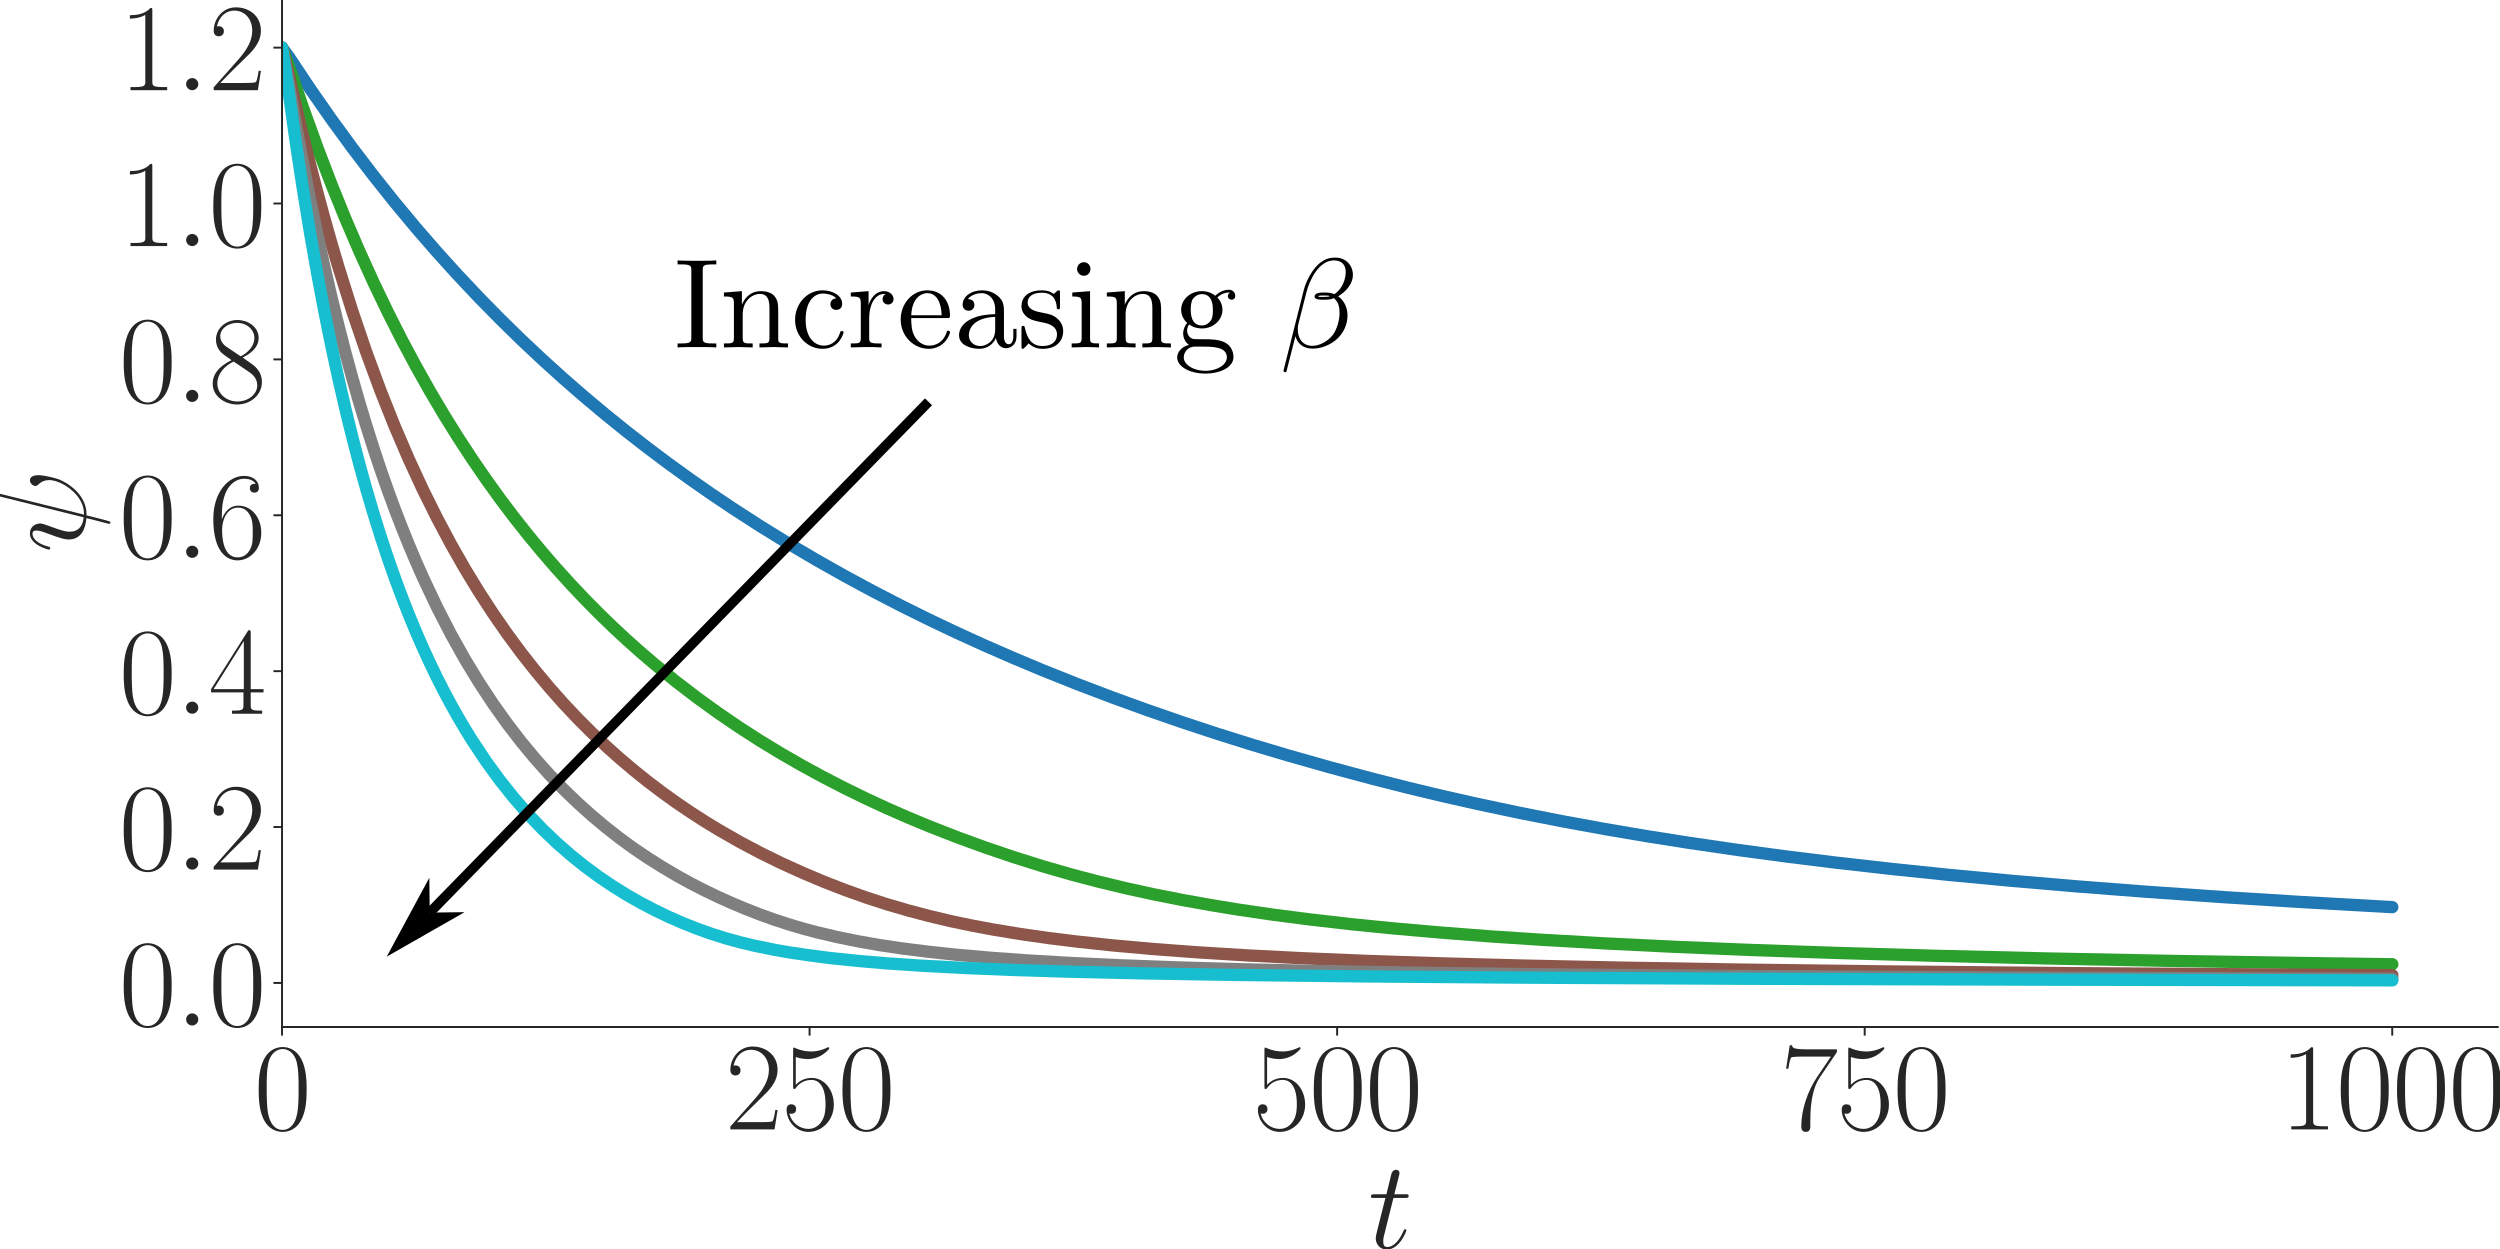 <?xml version="1.0" encoding="UTF-8" standalone="no"?>
<svg
   width="1015.389pt"
   height="507.491pt"
   viewBox="0 0 1015.389 507.491"
   version="1.1"
   id="svg56"
   sodipodi:docname="reactivity_alpha_0.6_beta_varying.svg"
   inkscape:version="1.3.2 (091e20e, 2023-11-25)"
   xmlns:inkscape="http://www.inkscape.org/namespaces/inkscape"
   xmlns:sodipodi="http://sodipodi.sourceforge.net/DTD/sodipodi-0.dtd"
   xmlns:xlink="http://www.w3.org/1999/xlink"
   xmlns="http://www.w3.org/2000/svg"
   xmlns:svg="http://www.w3.org/2000/svg"
   xmlns:rdf="http://www.w3.org/1999/02/22-rdf-syntax-ns#"
   xmlns:cc="http://creativecommons.org/ns#"
   xmlns:dc="http://purl.org/dc/elements/1.1/">
  <sodipodi:namedview
     id="namedview56"
     pagecolor="#ffffff"
     bordercolor="#000000"
     borderopacity="0.25"
     inkscape:showpageshadow="2"
     inkscape:pageopacity="0.0"
     inkscape:pagecheckerboard="0"
     inkscape:deskcolor="#d1d1d1"
     inkscape:document-units="pt"
     inkscape:zoom="0.30729167"
     inkscape:cx="714.30508"
     inkscape:cy="312.40678"
     inkscape:window-width="1312"
     inkscape:window-height="449"
     inkscape:window-x="18"
     inkscape:window-y="348"
     inkscape:window-maximized="0"
     inkscape:current-layer="svg56" />
  <defs
     id="defs1">
    <style
       type="text/css"
       id="style1">*{stroke-linejoin: round; stroke-linecap: butt}</style>
    <marker
       style="overflow:visible"
       id="DartArrow"
       refX="0"
       refY="0"
       orient="auto-start-reverse"
       inkscape:stockid="Dart arrow"
       markerWidth="1"
       markerHeight="1"
       viewBox="0 0 1 1"
       inkscape:isstock="true"
       inkscape:collect="always"
       preserveAspectRatio="xMidYMid">
      <path
         style="fill:context-stroke;fill-rule:evenodd;stroke:none"
         d="M 0,0 5,-5 -12.5,0 5,5 Z"
         transform="scale(-0.5)"
         id="path6" />
    </marker>
  </defs>
  <g
     id="figure_1"
     transform="translate(-5.691,-53.6)">
    <g
       id="axes_1">
      <g
         id="patch_2">
        <path
           d="M 120.239,470.718 H 1020.167 V 54 H 120.239 Z"
           style="fill:#ffffff"
           id="path2" />
      </g>
      <g
         id="matplotlib.axis_1">
        <g
           id="xtick_1">
          <g
             id="line2d_1">
            <defs
               id="defs2">
              <path
                 id="m3f9d4b9042"
                 d="M 0,0 V 3.5"
                 style="stroke:#262626;stroke-width:0.8" />
            </defs>
            <g
               id="g2">
              <use
                 xlink:href="#m3f9d4b9042"
                 x="120.239"
                 y="470.718"
                 style="fill:#262626;stroke:#262626;stroke-width:0.8"
                 id="use2" />
            </g>
          </g>
          <g
             id="text_1">
            <!-- $\mathdefault{0}$ -->
            <g
               style="fill:#262626"
               transform="matrix(0.5,0,0,-0.5,108.816,512.311)"
               id="g3">
              <defs
                 id="defs3">
                <path
                   id="CMR17-30"
                   d="m 2688,2025 c 0,391 -6,1055 -275,1566 -237,448 -615,607 -947,607 -308,0 -698,-140 -941,-601 C 269,3118 243,2524 243,2025 c 0,-364 7,-919 205,-1406 275,-658 768,-747 1018,-747 294,0 742,121 1004,728 192,442 218,959 218,1425 z M 1466,-26 c -410,0 -653,351 -743,838 -70,376 -70,926 -70,1284 0,492 0,901 83,1291 122,542 480,709 730,709 262,0 601,-173 723,-696 83,-364 89,-793 89,-1304 0,-416 0,-927 -76,-1304 C 2067,95 1690,-26 1466,-26 Z"
                   transform="scale(0.016)" />
              </defs>
              <use
                 xlink:href="#CMR17-30"
                 transform="scale(0.996)"
                 id="use3" />
            </g>
          </g>
        </g>
        <g
           id="xtick_2">
          <g
             id="line2d_2">
            <g
               id="g4">
              <use
                 xlink:href="#m3f9d4b9042"
                 x="334.508"
                 y="470.718"
                 style="fill:#262626;stroke:#262626;stroke-width:0.8"
                 id="use4" />
            </g>
          </g>
          <g
             id="text_2">
            <!-- $\mathdefault{250}$ -->
            <g
               style="fill:#262626"
               transform="matrix(0.5,0,0,-0.5,300.24,512.311)"
               id="g7">
              <defs
                 id="defs4">
                <path
                   id="CMR17-32"
                   d="M 2669,989 H 2554 C 2490,536 2438,459 2413,420 2381,369 1920,369 1830,369 H 602 c 230,250 678,703 1222,1228 390,370 845,805 845,1438 0,755 -602,1189 -1274,1189 -704,0 -1133,-620 -1133,-1194 0,-250 186,-282 263,-282 64,0 256,39 256,262 0,197 -167,254 -256,254 -39,0 -77,-6 -103,-19 122,545 493,813 884,813 556,0 921,-441 921,-1023 0,-556 -326,-1035 -691,-1451 L 262,146 V 0 h 2253 z"
                   transform="scale(0.016)" />
                <path
                   id="CMR17-35"
                   d="m 730,3692 c 64,-26 326,-108 595,-108 595,0 921,327 1107,516 0,57 0,92 -38,92 -7,0 -20,0 -71,-29 -224,-105 -486,-190 -806,-190 -192,0 -480,26 -794,166 -70,32 -83,32 -89,32 -32,0 -39,-7 -39,-134 V 2203 c 0,-114 0,-146 64,-146 32,0 45,13 77,57 205,287 486,408 806,408 224,0 704,-140 704,-1233 0,-204 0,-574 -192,-868 C 1894,159 1645,25 1370,25 947,25 518,320 403,814 c 26,-7 77,-19 103,-19 83,0 243,45 243,243 0,172 -122,242 -243,242 -148,0 -244,-90 -244,-269 0,-557 442,-1139 1120,-1139 660,0 1287,568 1287,1392 0,766 -499,1360 -1120,1360 -327,0 -602,-121 -819,-350 z"
                   transform="scale(0.016)" />
              </defs>
              <use
                 xlink:href="#CMR17-32"
                 transform="scale(0.996)"
                 id="use5" />
              <use
                 xlink:href="#CMR17-35"
                 transform="matrix(0.996,0,0,0.996,45.69,0)"
                 id="use6" />
              <use
                 xlink:href="#CMR17-30"
                 transform="matrix(0.996,0,0,0.996,91.381,0)"
                 id="use7" />
            </g>
          </g>
        </g>
        <g
           id="xtick_3">
          <g
             id="line2d_3">
            <g
               id="g8">
              <use
                 xlink:href="#m3f9d4b9042"
                 x="548.776"
                 y="470.718"
                 style="fill:#262626;stroke:#262626;stroke-width:0.8"
                 id="use8" />
            </g>
          </g>
          <g
             id="text_3">
            <!-- $\mathdefault{500}$ -->
            <g
               style="fill:#262626"
               transform="matrix(0.5,0,0,-0.5,514.508,512.311)"
               id="g11">
              <use
                 xlink:href="#CMR17-35"
                 transform="scale(0.996)"
                 id="use9" />
              <use
                 xlink:href="#CMR17-30"
                 transform="matrix(0.996,0,0,0.996,45.69,0)"
                 id="use10" />
              <use
                 xlink:href="#CMR17-30"
                 transform="matrix(0.996,0,0,0.996,91.381,0)"
                 id="use11" />
            </g>
          </g>
        </g>
        <g
           id="xtick_4">
          <g
             id="line2d_4">
            <g
               id="g12">
              <use
                 xlink:href="#m3f9d4b9042"
                 x="763.044"
                 y="470.718"
                 style="fill:#262626;stroke:#262626;stroke-width:0.8"
                 id="use12" />
            </g>
          </g>
          <g
             id="text_4">
            <!-- $\mathdefault{750}$ -->
            <g
               style="fill:#262626"
               transform="matrix(0.5,0,0,-0.5,728.777,512.311)"
               id="g15">
              <defs
                 id="defs12">
                <path
                   id="CMR17-37"
                   d="m 2886,3941 v 140 H 1382 c -748,0 -761,84 -787,207 H 480 L 294,3094 h 116 c 19,121 64,446 140,567 39,51 512,51 621,51 H 2579 L 1869,2661 C 1395,1954 1069,999 1069,165 c 0,-76 0,-293 230,-293 231,0 231,217 231,299 v 294 c 0,1043 179,1731 473,2171 z"
                   transform="scale(0.016)" />
              </defs>
              <use
                 xlink:href="#CMR17-37"
                 transform="scale(0.996)"
                 id="use13" />
              <use
                 xlink:href="#CMR17-35"
                 transform="matrix(0.996,0,0,0.996,45.69,0)"
                 id="use14" />
              <use
                 xlink:href="#CMR17-30"
                 transform="matrix(0.996,0,0,0.996,91.381,0)"
                 id="use15" />
            </g>
          </g>
        </g>
        <g
           id="xtick_5">
          <g
             id="line2d_5">
            <g
               id="g16">
              <use
                 xlink:href="#m3f9d4b9042"
                 x="977.313"
                 y="470.718"
                 style="fill:#262626;stroke:#262626;stroke-width:0.8"
                 id="use16" />
            </g>
          </g>
          <g
             id="text_5">
            <!-- $\mathdefault{1000}$ -->
            <g
               style="fill:#262626"
               transform="matrix(0.5,0,0,-0.5,931.622,512.311)"
               id="g20">
              <defs
                 id="defs16">
                <path
                   id="CMR17-31"
                   d="m 1702,4058 c 0,134 -6,134 -96,134 -249,-276 -627,-365 -985,-365 -19,0 -51,0 -58,-19 -6,-13 -6,-26 -6,-160 198,0 531,38 787,191 V 461 C 1344,236 1331,160 781,160 H 589 V 0 c 307,0 627,0 934,0 307,0 627,0 935,0 v 160 h -192 c -551,0 -564,70 -564,298 z"
                   transform="scale(0.016)" />
              </defs>
              <use
                 xlink:href="#CMR17-31"
                 transform="scale(0.996)"
                 id="use17" />
              <use
                 xlink:href="#CMR17-30"
                 transform="matrix(0.996,0,0,0.996,45.69,0)"
                 id="use18" />
              <use
                 xlink:href="#CMR17-30"
                 transform="matrix(0.996,0,0,0.996,91.381,0)"
                 id="use19" />
              <use
                 xlink:href="#CMR17-30"
                 transform="matrix(0.996,0,0,0.996,137.071,0)"
                 id="use20" />
            </g>
          </g>
        </g>
        <g
           id="text_6">
          <!-- $t$ -->
          <g
             style="fill:#262626"
             transform="matrix(0.5,0,0,-0.5,561.396,560.593)"
             id="g21">
            <defs
               id="defs20">
              <path
                 id="CMMI12-74"
                 d="m 1286,2566 h 589 c 122,0 186,0 186,115 0,71 -39,71 -167,71 h -563 l 237,940 c 26,89 26,102 26,148 0,103 -84,160 -167,160 -51,0 -198,-19 -249,-225 L 928,2752 H 326 c -128,0 -185,0 -185,-122 0,-64 45,-64 166,-64 H 877 L 454,881 C 403,658 384,594 384,511 384,211 595,-64 954,-64 c 646,0 992,932 992,976 0,39 -26,58 -64,58 -13,0 -39,0 -52,-26 -6,-6 -12,-13 -57,-115 C 1638,511 1344,64 973,64 781,64 768,224 768,364 c 0,6 0,128 19,204 z"
                 transform="scale(0.016)" />
            </defs>
            <use
               xlink:href="#CMMI12-74"
               transform="scale(0.996)"
               id="use21" />
          </g>
        </g>
      </g>
      <g
         id="matplotlib.axis_2">
        <g
           id="ytick_1">
          <g
             id="line2d_6">
            <defs
               id="defs21">
              <path
                 id="m795a877770"
                 d="M 0,0 H -3.5"
                 style="stroke:#262626;stroke-width:0.8" />
            </defs>
            <g
               id="g22">
              <use
                 xlink:href="#m795a877770"
                 x="120.239"
                 y="452.822"
                 style="fill:#262626;stroke:#262626;stroke-width:0.8"
                 id="use22" />
            </g>
          </g>
          <g
             id="text_7">
            <!-- $\mathdefault{0.0}$ -->
            <g
               style="fill:#262626"
               transform="matrix(0.5,0,0,-0.5,54,470.118)"
               id="g25">
              <defs
                 id="defs22">
                <path
                   id="CMMI12-3a"
                   d="M 1178,307 C 1178,492 1024,619 870,619 685,619 557,466 557,313 557,128 710,0 864,0 c 186,0 314,153 314,307 z"
                   transform="scale(0.016)" />
              </defs>
              <use
                 xlink:href="#CMR17-30"
                 transform="scale(0.996)"
                 id="use23" />
              <use
                 xlink:href="#CMMI12-3a"
                 transform="matrix(0.996,0,0,0.996,45.69,0)"
                 id="use24" />
              <use
                 xlink:href="#CMR17-30"
                 transform="matrix(0.996,0,0,0.996,72.788,0)"
                 id="use25" />
            </g>
          </g>
        </g>
        <g
           id="ytick_2">
          <g
             id="line2d_7">
            <g
               id="g26">
              <use
                 xlink:href="#m795a877770"
                 x="120.239"
                 y="389.508"
                 style="fill:#262626;stroke:#262626;stroke-width:0.8"
                 id="use26" />
            </g>
          </g>
          <g
             id="text_8">
            <!-- $\mathdefault{0.2}$ -->
            <g
               style="fill:#262626"
               transform="matrix(0.5,0,0,-0.5,54,406.805)"
               id="g29">
              <use
                 xlink:href="#CMR17-30"
                 transform="scale(0.996)"
                 id="use27" />
              <use
                 xlink:href="#CMMI12-3a"
                 transform="matrix(0.996,0,0,0.996,45.69,0)"
                 id="use28" />
              <use
                 xlink:href="#CMR17-32"
                 transform="matrix(0.996,0,0,0.996,72.788,0)"
                 id="use29" />
            </g>
          </g>
        </g>
        <g
           id="ytick_3">
          <g
             id="line2d_8">
            <g
               id="g30">
              <use
                 xlink:href="#m795a877770"
                 x="120.239"
                 y="326.195"
                 style="fill:#262626;stroke:#262626;stroke-width:0.8"
                 id="use30" />
            </g>
          </g>
          <g
             id="text_9">
            <!-- $\mathdefault{0.4}$ -->
            <g
               style="fill:#262626"
               transform="matrix(0.5,0,0,-0.5,54,343.491)"
               id="g33">
              <defs
                 id="defs30">
                <path
                   id="CMR17-34"
                   d="m 2150,4122 c 0,134 -6,134 -121,134 L 128,1254 V 1088 H 1779 V 457 c 0,-233 -13,-297 -461,-297 H 1197 V 0 c 205,0 550,0 768,0 217,0 563,0 768,0 v 160 h -122 c -448,0 -461,64 -461,297 v 631 h 653 v 166 H 2150 Z M 1798,3703 V 1254 H 256 Z"
                   transform="scale(0.016)" />
              </defs>
              <use
                 xlink:href="#CMR17-30"
                 transform="scale(0.996)"
                 id="use31" />
              <use
                 xlink:href="#CMMI12-3a"
                 transform="matrix(0.996,0,0,0.996,45.69,0)"
                 id="use32" />
              <use
                 xlink:href="#CMR17-34"
                 transform="matrix(0.996,0,0,0.996,72.788,0)"
                 id="use33" />
            </g>
          </g>
        </g>
        <g
           id="ytick_4">
          <g
             id="line2d_9">
            <g
               id="g34">
              <use
                 xlink:href="#m795a877770"
                 x="120.239"
                 y="262.882"
                 style="fill:#262626;stroke:#262626;stroke-width:0.8"
                 id="use34" />
            </g>
          </g>
          <g
             id="text_10">
            <!-- $\mathdefault{0.6}$ -->
            <g
               style="fill:#262626"
               transform="matrix(0.5,0,0,-0.5,54,280.178)"
               id="g37">
              <defs
                 id="defs34">
                <path
                   id="CMR17-36"
                   d="m 678,2176 c 0,1514 717,1856 1133,1856 135,0 461,-23 589,-256 -102,0 -294,0 -294,-223 0,-172 140,-230 230,-230 58,0 230,25 230,237 0,394 -320,619 -761,619 -762,0 -1562,-789 -1562,-2195 0,-1731 723,-2112 1235,-2112 621,0 1210,555 1210,1411 0,798 -518,1379 -1171,1379 -391,0 -679,-255 -839,-702 z M 1478,25 c -787,0 -787,1175 -787,1411 0,460 218,1124 813,1124 109,0 422,0 634,-440 115,-250 115,-511 115,-831 0,-345 0,-599 -135,-855 C 1978,171 1773,25 1478,25 Z"
                   transform="scale(0.016)" />
              </defs>
              <use
                 xlink:href="#CMR17-30"
                 transform="scale(0.996)"
                 id="use35" />
              <use
                 xlink:href="#CMMI12-3a"
                 transform="matrix(0.996,0,0,0.996,45.69,0)"
                 id="use36" />
              <use
                 xlink:href="#CMR17-36"
                 transform="matrix(0.996,0,0,0.996,72.788,0)"
                 id="use37" />
            </g>
          </g>
        </g>
        <g
           id="ytick_5">
          <g
             id="line2d_10">
            <g
               id="g38">
              <use
                 xlink:href="#m795a877770"
                 x="120.239"
                 y="199.568"
                 style="fill:#262626;stroke:#262626;stroke-width:0.8"
                 id="use38" />
            </g>
          </g>
          <g
             id="text_11">
            <!-- $\mathdefault{0.8}$ -->
            <g
               style="fill:#262626"
               transform="matrix(0.5,0,0,-0.5,54,216.865)"
               id="g41">
              <defs
                 id="defs38">
                <path
                   id="CMR17-38"
                   d="m 1741,2264 c 403,203 813,509 813,999 0,578 -564,916 -1082,916 -582,0 -1094,-420 -1094,-999 0,-159 38,-433 288,-675 64,-63 332,-254 505,-375 C 883,1983 211,1634 211,934 211,279 838,-128 1459,-128 c 685,0 1261,490 1261,1138 0,580 -390,847 -646,1019 z m -839,558 c -51,32 -307,229 -307,529 0,388 403,681 864,681 506,0 877,-356 877,-770 0,-593 -666,-931 -698,-931 -6,0 -12,0 -64,39 z M 2080,1519 c 96,-70 403,-279 403,-668 C 2483,381 2010,25 1472,25 890,25 448,438 448,940 c 0,503 390,922 832,1120 z"
                   transform="scale(0.016)" />
              </defs>
              <use
                 xlink:href="#CMR17-30"
                 transform="scale(0.996)"
                 id="use39" />
              <use
                 xlink:href="#CMMI12-3a"
                 transform="matrix(0.996,0,0,0.996,45.69,0)"
                 id="use40" />
              <use
                 xlink:href="#CMR17-38"
                 transform="matrix(0.996,0,0,0.996,72.788,0)"
                 id="use41" />
            </g>
          </g>
        </g>
        <g
           id="ytick_6">
          <g
             id="line2d_11">
            <g
               id="g42">
              <use
                 xlink:href="#m795a877770"
                 x="120.239"
                 y="136.255"
                 style="fill:#262626;stroke:#262626;stroke-width:0.8"
                 id="use42" />
            </g>
          </g>
          <g
             id="text_12">
            <!-- $\mathdefault{1.0}$ -->
            <g
               style="fill:#262626"
               transform="matrix(0.5,0,0,-0.5,54,153.551)"
               id="g45">
              <use
                 xlink:href="#CMR17-31"
                 transform="scale(0.996)"
                 id="use43" />
              <use
                 xlink:href="#CMMI12-3a"
                 transform="matrix(0.996,0,0,0.996,45.69,0)"
                 id="use44" />
              <use
                 xlink:href="#CMR17-30"
                 transform="matrix(0.996,0,0,0.996,72.788,0)"
                 id="use45" />
            </g>
          </g>
        </g>
        <g
           id="ytick_7">
          <g
             id="line2d_12">
            <g
               id="g46">
              <use
                 xlink:href="#m795a877770"
                 x="120.239"
                 y="72.942"
                 style="fill:#262626;stroke:#262626;stroke-width:0.8"
                 id="use46" />
            </g>
          </g>
          <g
             id="text_13">
            <!-- $\mathdefault{1.2}$ -->
            <g
               style="fill:#262626"
               transform="matrix(0.5,0,0,-0.5,54,90.238)"
               id="g49">
              <use
                 xlink:href="#CMR17-31"
                 transform="scale(0.996)"
                 id="use47" />
              <use
                 xlink:href="#CMMI12-3a"
                 transform="matrix(0.996,0,0,0.996,45.69,0)"
                 id="use48" />
              <use
                 xlink:href="#CMR17-32"
                 transform="matrix(0.996,0,0,0.996,72.788,0)"
                 id="use49" />
            </g>
          </g>
        </g>
        <g
           id="text_14">
          <!-- $\psi$ -->
          <g
             style="fill:#262626"
             transform="matrix(0,-0.5,-0.5,0,40.311,278.214)"
             id="g50">
            <defs
               id="defs49">
              <path
                 id="CMMI12-20"
                 d="m 3008,4294 c 0,7 26,90 26,97 0,57 -52,57 -71,57 -57,0 -64,-32 -89,-128 L 1818,77 c -532,64 -730,333 -730,717 0,140 0,288 301,1081 83,230 115,313 115,428 0,288 -205,518 -506,518 -588,0 -825,-927 -825,-978 0,-26 25,-58 70,-58 58,0 64,26 90,115 153,553 409,788 646,788 58,0 167,0 167,-205 0,-26 0,-167 -109,-448 C 691,1126 691,985 691,838 c 0,-615 512,-852 1088,-896 -51,-195 -96,-395 -147,-589 -102,-375 -147,-551 -147,-576 0,-57 51,-57 70,-57 13,0 39,0 51,26 26,24 288,1078 314,1190 237,0 742,0 1318,595 212,230 404,525 512,800 64,167 218,736 218,1062 0,384 -192,428 -256,428 -154,0 -294,-153 -294,-281 0,-77 44,-122 70,-147 58,-58 230,-231 230,-563 0,-230 -128,-704 -537,-1164 C 2643,64 2150,64 1958,64 Z"
                 transform="scale(0.016)" />
            </defs>
            <use
               xlink:href="#CMMI12-20"
               transform="scale(0.996)"
               id="use50" />
          </g>
        </g>
      </g>
      <g
         id="line2d_13">
        <path
           d="m 120.239,72.942 2.857,3.886 8.571,12.856 8.571,12.283 8.571,11.743 8.571,11.235 8.571,10.754 8.571,10.303 8.571,9.875 8.571,9.469 8.571,9.088 8.571,8.731 8.571,8.386 8.571,8.059 8.571,7.75 8.571,7.456 8.571,7.18 8.571,6.915 8.571,6.663 8.571,6.426 8.571,6.194 8.571,5.976 8.571,5.767 11.428,7.38 11.428,7.049 11.428,6.736 11.428,6.442 11.428,6.167 11.428,5.906 11.428,5.659 11.428,5.423 11.428,5.197 11.428,4.986 11.428,4.787 14.285,5.715 14.285,5.438 14.285,5.184 14.285,4.947 14.285,4.712 14.285,4.483 14.285,4.261 17.141,4.863 17.141,4.601 14.285,3.63 14.285,3.425 14.285,3.22 17.141,3.63 17.141,3.371 17.141,3.136 17.141,2.914 17.141,2.708 19.998,2.921 19.998,2.686 19.998,2.472 22.855,2.591 22.855,2.366 25.712,2.423 25.712,2.199 28.569,2.214 31.426,2.192 31.426,1.971 34.283,1.931 2.857,0.152 v 0"
           clip-path="url(#p860daa1a12)"
           style="fill:none;stroke:#1f77b4;stroke-width:5;stroke-linecap:round"
           id="path50" />
      </g>
      <g
         id="line2d_14">
        <path
           d="m 120.239,72.942 2.857,7.741 5.714,16.83 5.714,15.841 5.714,14.931 5.714,14.087 5.714,13.308 5.714,12.581 5.714,11.913 5.714,11.293 5.714,10.707 5.714,10.163 5.714,9.658 5.714,9.185 5.714,8.744 5.714,8.329 5.714,7.937 5.714,7.57 5.714,7.225 5.714,6.901 5.714,6.597 5.714,6.311 5.714,6.043 5.714,5.788 5.714,5.546 5.714,5.315 5.714,5.093 5.714,4.89 8.571,6.97 8.571,6.561 8.571,6.189 8.571,5.844 8.571,5.514 8.571,5.205 8.571,4.922 8.571,4.656 8.571,4.413 8.571,4.189 8.571,3.967 8.571,3.756 8.571,3.561 11.428,4.463 11.428,4.165 11.428,3.883 11.428,3.598 11.428,3.306 11.428,3.018 11.428,2.749 11.428,2.492 11.428,2.253 11.428,2.054 11.428,1.868 14.285,2.084 14.285,1.846 17.141,1.974 17.141,1.71 19.998,1.75 19.998,1.537 19.998,1.315 25.712,1.478 28.569,1.394 31.426,1.297 34.283,1.188 39.997,1.159 45.711,1.092 51.424,1.005 59.995,0.951 28.569,0.388 v 0"
           clip-path="url(#p860daa1a12)"
           style="fill:none;stroke:#2ca02c;stroke-width:5;stroke-linecap:round"
           id="path51" />
      </g>
      <g
         id="line2d_15">
        <path
           d="m 120.239,72.942 2.857,11.566 2.857,12.58 2.857,12.02 2.857,11.495 2.857,10.999 2.857,10.527 2.857,10.085 2.857,9.673 5.714,18.174 5.714,16.76 5.714,15.477 5.714,14.353 5.714,13.321 5.714,12.366 5.714,11.502 5.714,10.741 5.714,10.038 5.714,9.379 5.714,8.771 5.714,8.244 5.714,7.741 5.714,7.257 5.714,6.842 5.714,6.444 5.714,6.072 5.714,5.73 5.714,5.413 5.714,5.114 5.714,4.838 5.714,4.577 5.714,4.333 5.714,4.104 5.714,3.889 5.714,3.687 5.714,3.495 8.571,4.912 8.571,4.55 8.571,4.194 8.571,3.887 8.571,3.619 8.571,3.332 8.571,3.06 8.571,2.789 8.571,2.499 8.571,2.261 8.571,2.037 8.571,1.795 8.571,1.611 11.428,1.883 11.428,1.634 11.428,1.415 14.285,1.526 17.141,1.537 17.141,1.269 19.998,1.25 22.855,1.171 25.712,1.067 28.569,0.963 34.283,0.925 39.997,0.851 48.568,0.802 59.995,0.752 74.28,0.691 91.421,0.619 39.997,0.215 v 0"
           clip-path="url(#p860daa1a12)"
           style="fill:none;stroke:#8c564b;stroke-width:5;stroke-linecap:round"
           id="path52" />
      </g>
      <g
         id="line2d_16">
        <path
           d="m 120.239,72.942 2.857,15.36 2.857,16.466 2.857,15.504 2.857,14.612 2.857,13.791 2.857,13.03 2.857,12.321 2.857,11.666 2.857,11.061 2.857,10.489 2.857,9.958 2.857,9.463 2.857,9.003 2.857,8.569 2.857,8.166 2.857,7.781 2.857,7.424 2.857,7.085 2.857,6.769 2.857,6.47 5.714,12.117 5.714,11.119 5.714,10.217 5.714,9.405 5.714,8.673 5.714,8.017 5.714,7.432 5.714,6.892 5.714,6.396 5.714,5.935 5.714,5.509 5.714,5.135 5.714,4.792 5.714,4.477 5.714,4.165 5.714,3.857 5.714,3.609 5.714,3.397 5.714,3.156 5.714,2.943 5.714,2.745 5.714,2.564 5.714,2.393 5.714,2.226 5.714,2.047 5.714,1.862 5.714,1.697 5.714,1.531 8.571,2.008 8.571,1.737 8.571,1.497 8.571,1.277 11.428,1.447 11.428,1.212 14.285,1.249 14.285,1.025 17.141,1.004 19.998,0.94 22.855,0.852 28.569,0.83 34.283,0.758 42.854,0.704 54.281,0.646 68.566,0.576 88.564,0.511 119.99,0.459 57.138,0.16 v 0"
           clip-path="url(#p860daa1a12)"
           style="fill:none;stroke:#7f7f7f;stroke-width:5;stroke-linecap:round"
           id="path53" />
      </g>
      <g
         id="line2d_17">
        <path
           d="m 120.239,72.942 2.857,19.125 2.857,20.209 2.857,18.751 2.857,17.43 2.857,16.229 2.857,15.139 2.857,14.14 2.857,13.241 2.857,12.404 2.857,11.637 2.857,10.934 2.857,10.287 2.857,9.694 2.857,9.138 2.857,8.624 2.857,8.146 2.857,7.703 2.857,7.294 2.857,6.917 2.857,6.563 2.857,6.229 2.857,5.911 2.857,5.618 2.857,5.347 2.857,5.09 2.857,4.848 2.857,4.621 5.714,8.61 5.714,7.841 5.714,7.147 5.714,6.539 5.714,5.985 5.714,5.478 5.714,5.01 5.714,4.598 5.714,4.217 5.714,3.869 5.714,3.549 5.714,3.258 5.714,2.988 5.714,2.736 5.714,2.498 5.714,2.266 5.714,2.037 5.714,1.804 5.714,1.581 5.714,1.38 8.571,1.77 5.714,1 8.571,1.262 8.571,1.114 11.428,1.173 11.428,0.96 14.285,0.957 17.141,0.903 19.998,0.816 22.855,0.702 28.569,0.663 37.14,0.63 54.281,0.631 65.709,0.505 91.421,0.452 122.847,0.371 137.132,0.266 v 0"
           clip-path="url(#p860daa1a12)"
           style="fill:none;stroke:#17becf;stroke-width:5;stroke-linecap:round"
           id="path54" />
      </g>
      <g
         id="patch_3">
        <path
           d="M 120.239,470.718 V 54"
           style="fill:none;stroke:#262626;stroke-width:0.8;stroke-linecap:square;stroke-linejoin:miter"
           id="path55" />
      </g>
      <g
         id="patch_4">
        <path
           d="M 120.239,470.718 H 1020.167"
           style="fill:none;stroke:#262626;stroke-width:0.8;stroke-linecap:square;stroke-linejoin:miter"
           id="path56" />
      </g>
    </g>
  </g>
  <path
     style="fill:#74cbf1;stroke:#000000;stroke-width:4;stroke-linecap:butt;stroke-linejoin:round;marker-end:url(#DartArrow)"
     d="M 377.114,163.196 174.538,370.654"
     id="path49" />
  <g
     inkscape:label=""
     transform="matrix(5.189,0,0,5.189,-203.255,-284.194)"
     id="g466"
     style="stroke-width:0.546;stroke-linecap:butt;stroke-linejoin:round">
    <g
       id="g8982"
       style="stroke-width:0.546;stroke-linecap:butt;stroke-linejoin:round">
      <g
         style="fill:#000000;fill-opacity:1;stroke-width:0.546;stroke-linecap:butt;stroke-linejoin:round"
         id="g9371">
        <g
           id="use1864"
           transform="translate(91.925,81.963)"
           style="stroke-width:0.546;stroke-linecap:butt;stroke-linejoin:round">
          <path
             style="stroke:none;stroke-width:0.546;stroke-linecap:butt;stroke-linejoin:round"
             d="M 2.25,-6.031 C 2.25,-6.391 2.266,-6.5 3.062,-6.5 h 0.25 v -0.312 c -0.344,0.031 -1.125,0.031 -1.516,0.031 -0.375,0 -1.172,0 -1.516,-0.031 V -6.5 h 0.25 c 0.797,0 0.828,0.109 0.828,0.469 v 5.25 c 0,0.359 -0.031,0.469 -0.828,0.469 h -0.25 V 0 c 0.344,-0.031 1.141,-0.031 1.516,-0.031 0.391,0 1.172,0 1.516,0.031 v -0.312 h -0.25 C 2.266,-0.312 2.25,-0.422 2.25,-0.781 Z m 0,0"
             id="path60" />
        </g>
        <g
           id="use5701"
           transform="translate(95.522,81.963)"
           style="stroke-width:0.546;stroke-linecap:butt;stroke-linejoin:round">
          <path
             style="stroke:none;stroke-width:0.546;stroke-linecap:butt;stroke-linejoin:round"
             d="M 1.094,-3.422 V -0.75 c 0,0.438 -0.109,0.438 -0.781,0.438 V 0 c 0.359,-0.016 0.859,-0.031 1.141,-0.031 0.25,0 0.766,0.016 1.109,0.031 v -0.312 c -0.672,0 -0.781,0 -0.781,-0.438 V -2.594 C 1.781,-3.625 2.5,-4.188 3.125,-4.188 c 0.641,0 0.75,0.531 0.75,1.109 V -0.75 c 0,0.438 -0.109,0.438 -0.781,0.438 V 0 c 0.344,-0.016 0.859,-0.031 1.125,-0.031 0.25,0 0.781,0.016 1.109,0.031 v -0.312 c -0.516,0 -0.766,0 -0.766,-0.297 v -1.906 c 0,-0.859 0,-1.156 -0.312,-1.516 -0.141,-0.172 -0.469,-0.375 -1.047,-0.375 C 2.469,-4.406 2,-3.984 1.719,-3.359 V -4.406 L 0.312,-4.297 v 0.312 c 0.703,0 0.781,0.062 0.781,0.562 z m 0,0"
             id="path58" />
        </g>
        <g
           id="use8995"
           transform="translate(101.058,81.963)"
           style="stroke-width:0.546;stroke-linecap:butt;stroke-linejoin:round">
          <path
             style="stroke:none;stroke-width:0.546;stroke-linecap:butt;stroke-linejoin:round"
             d="m 1.172,-2.172 c 0,-1.625 0.812,-2.047 1.344,-2.047 0.094,0 0.719,0.016 1.062,0.375 -0.406,0.031 -0.469,0.328 -0.469,0.453 0,0.266 0.188,0.453 0.453,0.453 0.266,0 0.469,-0.156 0.469,-0.469 0,-0.672 -0.766,-1.062 -1.531,-1.062 -1.25,0 -2.156,1.078 -2.156,2.312 0,1.281 0.984,2.266 2.141,2.266 1.328,0 1.656,-1.203 1.656,-1.297 0,-0.094 -0.109,-0.094 -0.141,-0.094 -0.078,0 -0.109,0.031 -0.125,0.094 -0.281,0.922 -0.938,1.047 -1.297,1.047 -0.531,0 -1.406,-0.422 -1.406,-2.031 z m 0,0"
             id="path55-2" />
        </g>
        <g
           id="use8293"
           transform="translate(105.485,81.963)"
           style="stroke-width:0.546;stroke-linecap:butt;stroke-linejoin:round">
          <path
             style="stroke:none;stroke-width:0.546;stroke-linecap:butt;stroke-linejoin:round"
             d="M 1.672,-3.312 V -4.406 L 0.281,-4.297 v 0.312 c 0.703,0 0.781,0.062 0.781,0.562 V -0.75 c 0,0.438 -0.109,0.438 -0.781,0.438 V 0 c 0.391,-0.016 0.859,-0.031 1.141,-0.031 0.391,0 0.859,0 1.266,0.031 V -0.312 H 2.469 c -0.734,0 -0.75,-0.109 -0.75,-0.469 V -2.312 c 0,-0.984 0.422,-1.875 1.172,-1.875 0.062,0 0.094,0 0.109,0.016 -0.031,0 -0.234,0.125 -0.234,0.391 0,0.266 0.219,0.422 0.438,0.422 0.172,0 0.422,-0.125 0.422,-0.438 0,-0.312 -0.312,-0.609 -0.734,-0.609 -0.734,0 -1.094,0.672 -1.219,1.094 z m 0,0"
             id="path54-4" />
        </g>
        <g
           id="use9585"
           transform="translate(109.387,81.963)"
           style="stroke-width:0.546;stroke-linecap:butt;stroke-linejoin:round">
          <path
             style="stroke:none;stroke-width:0.546;stroke-linecap:butt;stroke-linejoin:round"
             d="M 1.109,-2.516 C 1.172,-4 2.016,-4.25 2.359,-4.25 c 1.016,0 1.125,1.344 1.125,1.734 z m 0,0.219 h 2.781 c 0.219,0 0.25,0 0.25,-0.219 0,-0.984 -0.547,-1.953 -1.781,-1.953 -1.156,0 -2.078,1.031 -2.078,2.281 0,1.328 1.047,2.297 2.188,2.297 C 3.688,0.109 4.141,-1 4.141,-1.188 4.141,-1.281 4.062,-1.312 4,-1.312 c -0.078,0 -0.109,0.062 -0.125,0.141 -0.344,1.031 -1.25,1.031 -1.344,1.031 -0.5,0 -0.891,-0.297 -1.125,-0.672 -0.297,-0.469 -0.297,-1.125 -0.297,-1.484 z m 0,0"
             id="path53-8" />
        </g>
        <g
           id="use3126"
           transform="translate(113.815,81.963)"
           style="stroke-width:0.546;stroke-linecap:butt;stroke-linejoin:round">
          <path
             style="stroke:none;stroke-width:0.546;stroke-linecap:butt;stroke-linejoin:round"
             d="m 3.312,-0.75 c 0.047,0.391 0.312,0.812 0.781,0.812 0.219,0 0.828,-0.141 0.828,-0.953 v -0.562 h -0.25 v 0.562 c 0,0.578 -0.25,0.641 -0.359,0.641 -0.328,0 -0.375,-0.453 -0.375,-0.5 v -1.984 c 0,-0.422 0,-0.812 -0.359,-1.188 C 3.188,-4.312 2.688,-4.469 2.219,-4.469 c -0.828,0 -1.516,0.469 -1.516,1.125 0,0.297 0.203,0.469 0.469,0.469 0.281,0 0.453,-0.203 0.453,-0.453 0,-0.125 -0.047,-0.453 -0.516,-0.453 C 1.391,-4.141 1.875,-4.25 2.188,-4.25 c 0.5,0 1.062,0.391 1.062,1.281 v 0.359 c -0.516,0.031 -1.203,0.062 -1.828,0.359 -0.75,0.344 -1,0.859 -1,1.297 0,0.812 0.969,1.062 1.594,1.062 0.656,0 1.109,-0.406 1.297,-0.859 z M 3.25,-2.391 v 1 c 0,0.938 -0.719,1.281 -1.172,1.281 -0.484,0 -0.891,-0.344 -0.891,-0.844 0,-0.547 0.422,-1.375 2.062,-1.438 z m 0,0"
             id="path52-3" />
        </g>
        <g
           id="use2934"
           transform="translate(118.796,81.963)"
           style="stroke-width:0.546;stroke-linecap:butt;stroke-linejoin:round">
          <path
             style="stroke:none;stroke-width:0.546;stroke-linecap:butt;stroke-linejoin:round"
             d="m 2.078,-1.938 c 0.219,0.047 1.031,0.203 1.031,0.922 0,0.5 -0.344,0.906 -1.125,0.906 -0.844,0 -1.203,-0.562 -1.391,-1.422 C 0.562,-1.656 0.562,-1.688 0.453,-1.688 c -0.125,0 -0.125,0.062 -0.125,0.234 V -0.125 c 0,0.172 0,0.234 0.109,0.234 0.047,0 0.062,-0.016 0.25,-0.203 0.016,-0.016 0.016,-0.031 0.203,-0.219 0.438,0.406 0.891,0.422 1.094,0.422 1.141,0 1.609,-0.672 1.609,-1.391 0,-0.516 -0.297,-0.828 -0.422,-0.938 C 2.844,-2.547 2.453,-2.625 2.031,-2.703 1.469,-2.812 0.812,-2.938 0.812,-3.516 c 0,-0.359 0.25,-0.766 1.109,-0.766 1.094,0 1.156,0.906 1.172,1.203 0,0.094 0.094,0.094 0.109,0.094 0.141,0 0.141,-0.047 0.141,-0.234 v -1.016 c 0,-0.156 0,-0.234 -0.109,-0.234 -0.047,0 -0.078,0 -0.203,0.125 -0.031,0.031 -0.125,0.125 -0.172,0.156 -0.375,-0.281 -0.781,-0.281 -0.938,-0.281 -1.219,0 -1.594,0.672 -1.594,1.234 0,0.344 0.156,0.625 0.422,0.844 0.328,0.25 0.609,0.312 1.328,0.453 z m 0,0"
             id="path51-9" />
        </g>
        <g
           id="use5216"
           transform="translate(122.725,81.963)"
           style="stroke-width:0.546;stroke-linecap:butt;stroke-linejoin:round">
          <path
             style="stroke:none;stroke-width:0.546;stroke-linecap:butt;stroke-linejoin:round"
             d="M 1.766,-4.406 0.375,-4.297 v 0.312 c 0.641,0 0.734,0.062 0.734,0.547 V -0.75 c 0,0.438 -0.109,0.438 -0.781,0.438 V 0 C 0.641,-0.016 1.188,-0.031 1.422,-0.031 1.781,-0.031 2.125,-0.016 2.469,0 v -0.312 c -0.672,0 -0.703,-0.047 -0.703,-0.438 z m 0.031,-1.734 c 0,-0.312 -0.234,-0.531 -0.516,-0.531 -0.312,0 -0.531,0.266 -0.531,0.531 0,0.266 0.219,0.531 0.531,0.531 0.281,0 0.516,-0.219 0.516,-0.531 z m 0,0"
             id="path57" />
        </g>
        <g
           id="use5878"
           transform="translate(125.493,81.963)"
           style="stroke-width:0.546;stroke-linecap:butt;stroke-linejoin:round">
          <path
             style="stroke:none;stroke-width:0.546;stroke-linecap:butt;stroke-linejoin:round"
             d="M 1.094,-3.422 V -0.75 c 0,0.438 -0.109,0.438 -0.781,0.438 V 0 c 0.359,-0.016 0.859,-0.031 1.141,-0.031 0.25,0 0.766,0.016 1.109,0.031 v -0.312 c -0.672,0 -0.781,0 -0.781,-0.438 V -2.594 C 1.781,-3.625 2.5,-4.188 3.125,-4.188 c 0.641,0 0.75,0.531 0.75,1.109 V -0.75 c 0,0.438 -0.109,0.438 -0.781,0.438 V 0 c 0.344,-0.016 0.859,-0.031 1.125,-0.031 0.25,0 0.781,0.016 1.109,0.031 v -0.312 c -0.516,0 -0.766,0 -0.766,-0.297 v -1.906 c 0,-0.859 0,-1.156 -0.312,-1.516 -0.141,-0.172 -0.469,-0.375 -1.047,-0.375 C 2.469,-4.406 2,-3.984 1.719,-3.359 V -4.406 L 0.312,-4.297 v 0.312 c 0.703,0 0.781,0.062 0.781,0.562 z m 0,0"
             id="path59" />
        </g>
        <g
           id="use6433"
           transform="translate(131.028,81.963)"
           style="stroke-width:0.546;stroke-linecap:butt;stroke-linejoin:round">
          <path
             style="stroke:none;stroke-width:0.546;stroke-linecap:butt;stroke-linejoin:round"
             d="m 2.219,-1.719 c -0.875,0 -0.875,-1 -0.875,-1.219 0,-0.266 0.016,-0.594 0.156,-0.844 0.078,-0.109 0.312,-0.391 0.719,-0.391 0.859,0 0.859,0.984 0.859,1.219 0,0.266 0,0.594 -0.156,0.844 C 2.844,-2 2.609,-1.719 2.219,-1.719 Z M 1.062,-1.328 c 0,-0.031 0,-0.266 0.156,-0.469 0.391,0.281 0.812,0.312 1,0.312 0.922,0 1.609,-0.688 1.609,-1.453 0,-0.375 -0.156,-0.734 -0.406,-0.969 C 3.781,-4.25 4.141,-4.297 4.312,-4.297 c 0.031,0 0.078,0 0.109,0.016 C 4.312,-4.25 4.25,-4.141 4.25,-4.016 c 0,0.172 0.141,0.281 0.297,0.281 0.094,0 0.281,-0.062 0.281,-0.297 0,-0.172 -0.109,-0.484 -0.5,-0.484 -0.203,0 -0.641,0.062 -1.062,0.469 C 2.844,-4.375 2.438,-4.406 2.219,-4.406 c -0.938,0 -1.625,0.688 -1.625,1.453 0,0.438 0.219,0.812 0.469,1.031 -0.125,0.141 -0.312,0.469 -0.312,0.828 0,0.312 0.141,0.688 0.453,0.891 -0.609,0.156 -0.922,0.594 -0.922,0.984 0,0.719 0.984,1.266 2.203,1.266 1.172,0 2.203,-0.5 2.203,-1.281 0,-0.344 -0.125,-0.859 -0.641,-1.141 -0.531,-0.266 -1.109,-0.266 -1.719,-0.266 -0.25,0 -0.672,0 -0.75,-0.016 C 1.266,-0.703 1.062,-1 1.062,-1.328 Z M 2.5,1.828 c -1.016,0 -1.703,-0.516 -1.703,-1.047 0,-0.453 0.375,-0.828 0.812,-0.844 h 0.594 c 0.859,0 1.969,0 1.969,0.844 0,0.547 -0.703,1.047 -1.672,1.047 z m 0,0"
             id="path56-0" />
        </g>
      </g>
      <g
         style="fill:#000000;fill-opacity:1;stroke-width:0.546;stroke-linecap:butt;stroke-linejoin:round"
         id="g6697">
        <g
           id="use8577"
           transform="translate(139.331,81.963)"
           style="stroke-width:0.546;stroke-linecap:butt;stroke-linejoin:round">
          <path
             style="stroke:none;stroke-width:0.546;stroke-linecap:butt;stroke-linejoin:round"
             d="m 5.734,-5.672 c 0,-0.75 -0.547,-1.359 -1.359,-1.359 -0.578,0 -0.859,0.156 -1.203,0.406 C 2.625,-6.219 2.078,-5.25 1.891,-4.5 L 0.297,1.828 C 0.297,1.875 0.344,1.938 0.422,1.938 0.5,1.938 0.531,1.906 0.531,1.891 L 1.234,-0.875 c 0.188,0.609 0.625,0.969 1.359,0.969 C 3.312,0.094 4.062,-0.25 4.516,-0.688 5,-1.141 5.312,-1.781 5.312,-2.516 c 0,-0.719 -0.375,-1.25 -0.734,-1.484 0.578,-0.344 1.156,-0.953 1.156,-1.672 z M 3.938,-4.016 c -0.125,0.047 -0.234,0.062 -0.484,0.062 -0.141,0 -0.328,0.016 -0.438,-0.031 0.031,-0.109 0.391,-0.078 0.5,-0.078 0.203,0 0.297,0 0.422,0.047 z M 5.172,-5.906 c 0,0.703 -0.375,1.422 -0.891,1.734 C 4,-4.281 3.812,-4.297 3.516,-4.297 c -0.219,0 -0.781,-0.016 -0.781,0.312 0,0.281 0.516,0.25 0.688,0.25 0.375,0 0.531,0 0.828,-0.125 0.375,0.359 0.422,0.672 0.438,1.125 0.016,0.578 -0.219,1.328 -0.5,1.719 C 3.797,-0.484 3.125,-0.125 2.562,-0.125 c -0.766,0 -1.141,-0.578 -1.141,-1.281 0,-0.094 0,-0.25 0.047,-0.438 L 2.109,-4.359 C 2.328,-5.219 3.047,-6.812 4.25,-6.812 c 0.578,0 0.922,0.312 0.922,0.906 z m 0,0"
             id="path50-5" />
        </g>
      </g>
    </g>
  </g>
  <defs
     id="defs56">
    <clipPath
       id="p860daa1a12">
      <rect
         x="120.239"
         y="54"
         width="899.928"
         height="416.718"
         id="rect56" />
    </clipPath>
  </defs>
</svg>
